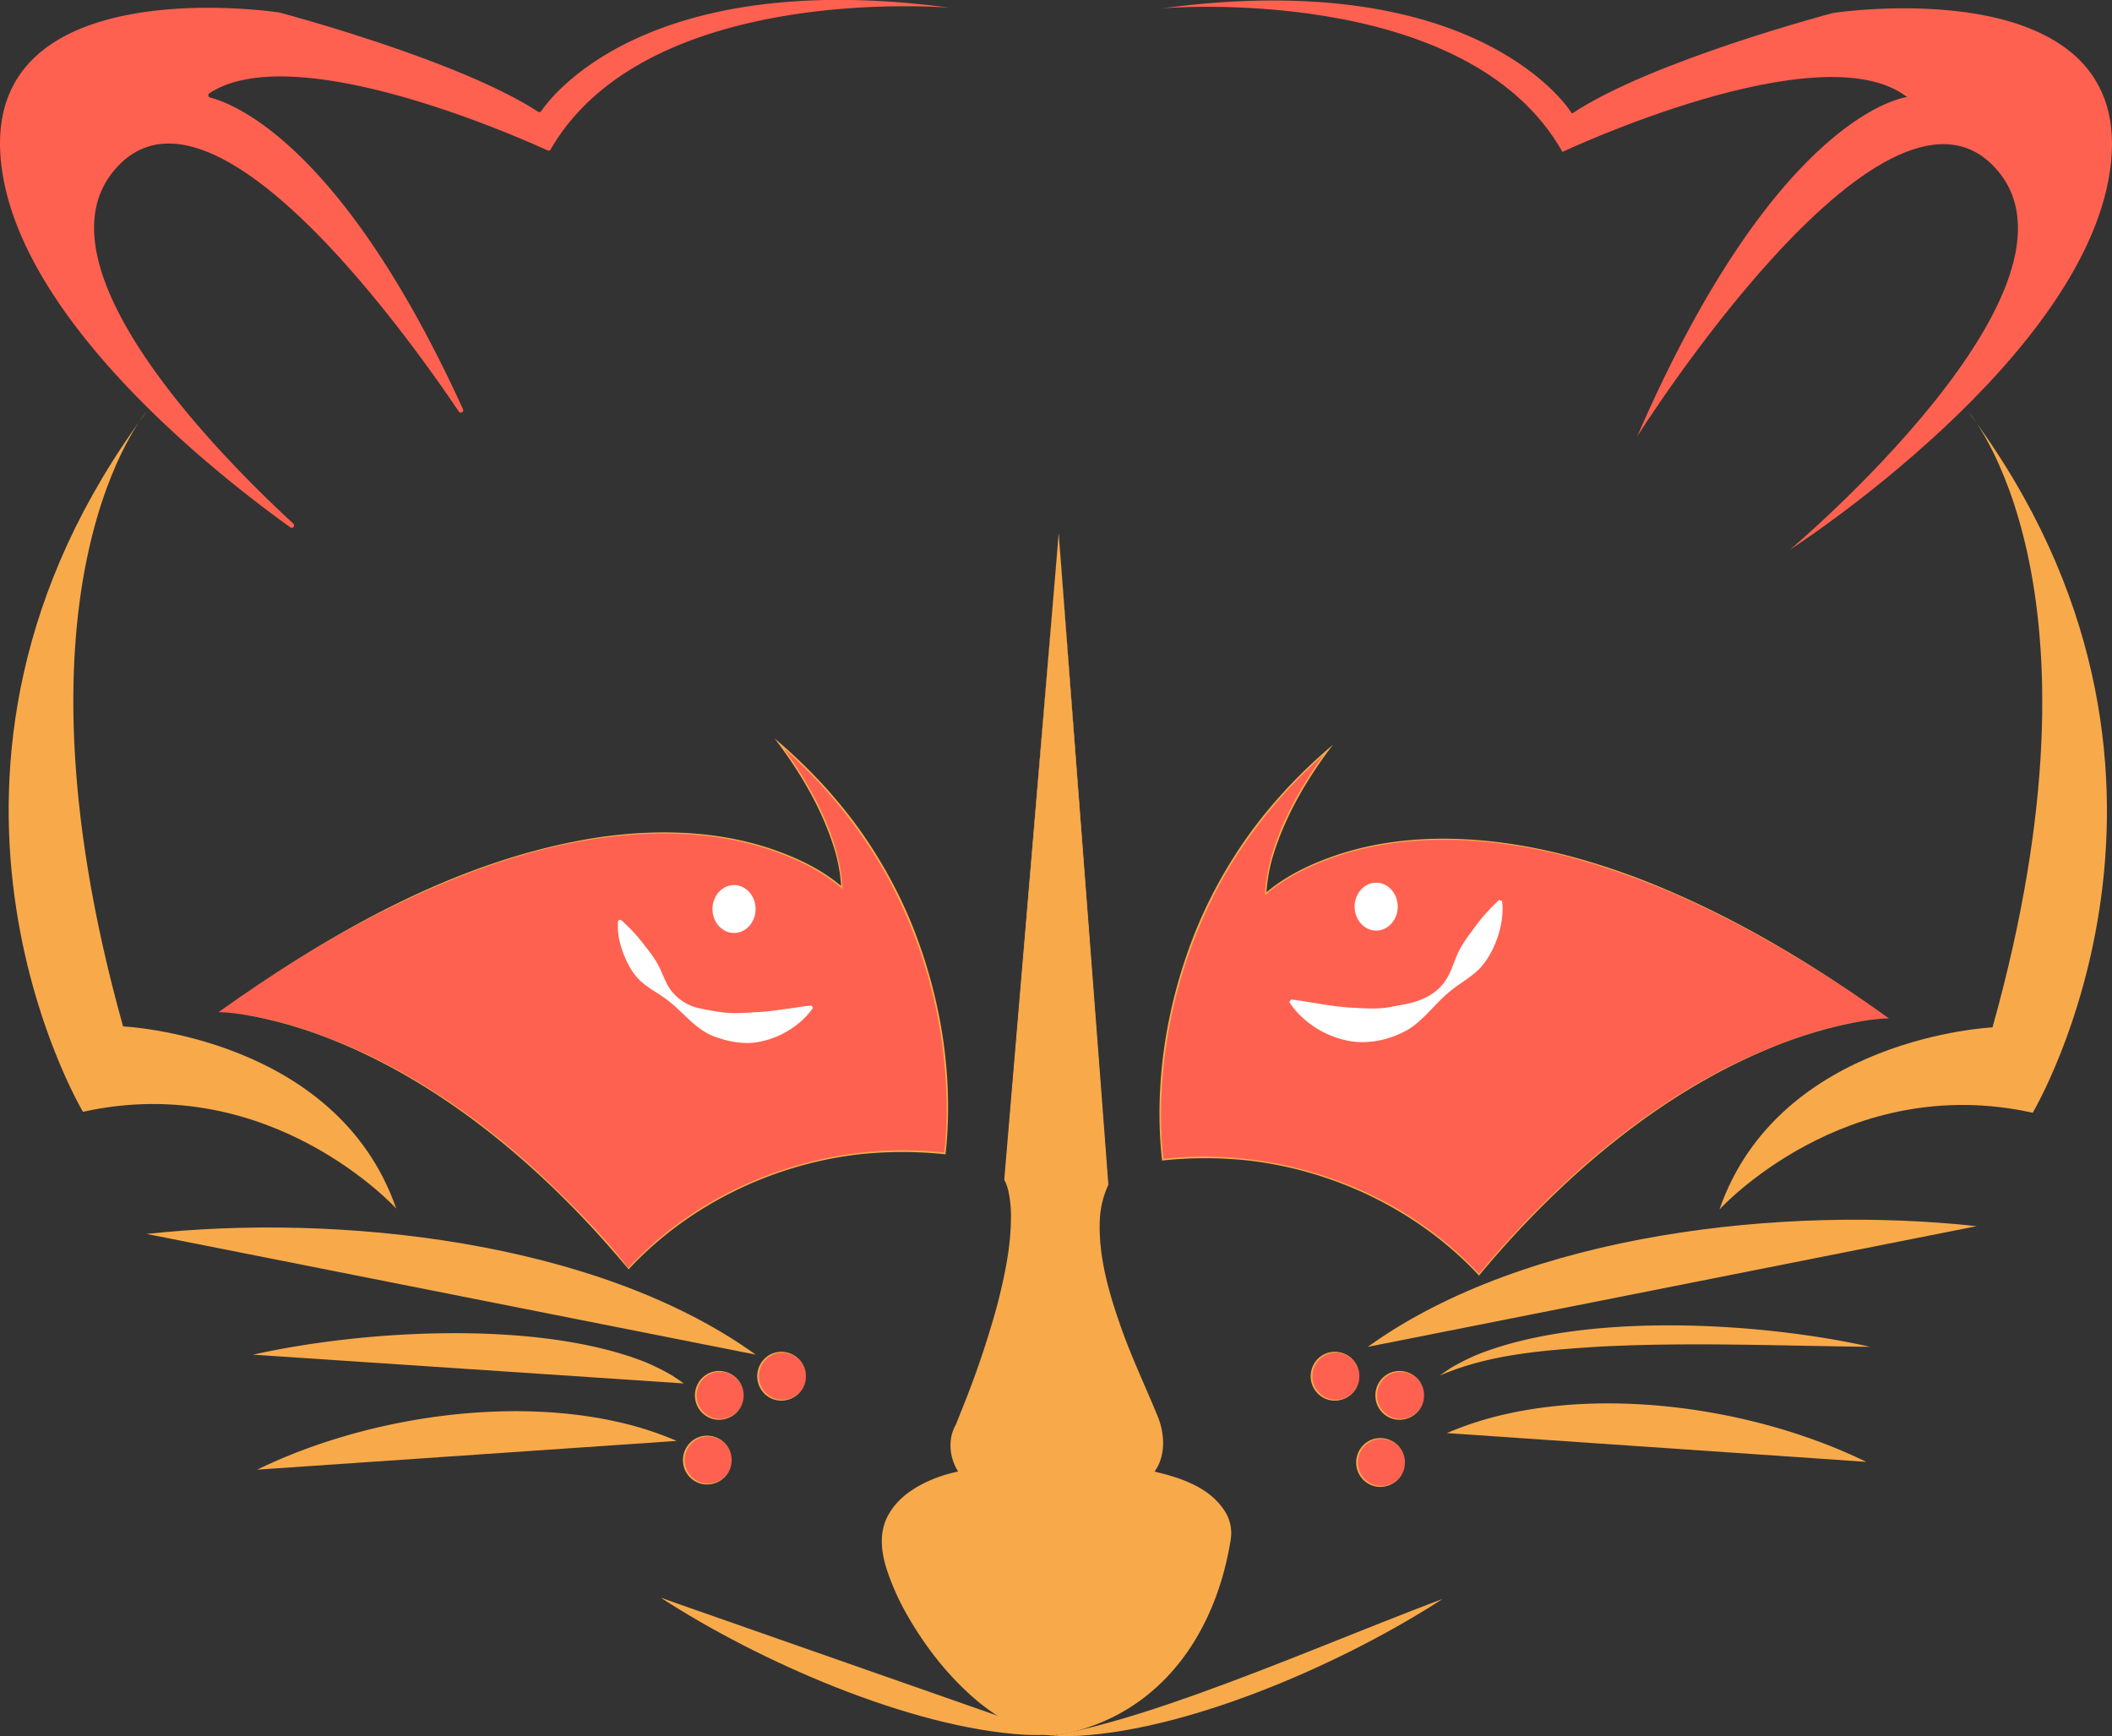 <svg id="Шар_1" data-name="Шар 1" xmlns="http://www.w3.org/2000/svg" viewBox="0 0 1191.2 979.22"><rect x="0" y="0" width="1191.2" height="979.22" fill="#333333" stroke="none"/><path d="M198.62,314.81s-83.84,95.78-13.57,347.13c0,0,120.27,5.41,154.05,102.71,0,0-70.91-78-176.67-54.55C162.43,710.1,47.33,517.66,198.62,314.81Z" transform="translate(-115.63 -83)" style="fill:#f8aa4b"/><path d="M239,653.84s110.92,0,231.19,144.59c0,0,64.87-77,178.38-64.86,0,0,20.27-133.79-93.24-231.08,0,0,33.78,43.24,35.13,81.08C590.45,583.57,482.12,479.51,239,653.84Z" transform="translate(-115.63 -83)" style="fill:#ff6150"/><path d="M239,653.84c23.3,1.17,46,8.14,67.54,16.75,43.2,17.69,82,45,116,76.77,16.1,15.4,35.07,34.18,47.43,50.86,44.85-48.35,113.35-72.5,178.67-65.08l-.47.36a213,213,0,0,0,1.25-32.25,276,276,0,0,0-29.58-116.56,249.67,249.67,0,0,0-16.41-27.82A275.7,275.7,0,0,0,555,502.81l.62-.59c16.75,22.83,33.66,52.57,35.17,81.33l0,.9-.68-.61c-12-10.35-26.81-17.13-41.79-22.06-30.33-9.79-62.94-10.43-94.31-6-35.28,5-69.84,16.8-102.19,31.56-39.84,18-77.26,41.26-112.91,66.52Zm0,0c63.88-45.39,136.53-86.91,215-98.67,31.45-4.46,64.17-3.84,94.61,5.94,15.1,5,30,11.75,42.1,22.18l-.64.29a90.55,90.55,0,0,0-3.89-21.89c-6.59-21.35-18-41.06-31.21-58.94l-2.46-3.24c21.65,18.28,41,39.59,56.1,63.62a261.22,261.22,0,0,1,22.12,43.26c15.79,40.17,22.87,84.22,18.25,127.24l-.06.41-.41,0a228,228,0,0,0-49,.12c-48.62,5.78-95.63,28.61-129.09,64.53l-.25.28-.24-.28a551.31,551.31,0,0,0-47.81-50.87c-25.5-23.81-53.55-45.15-84.21-61.89-20.43-11.14-42-20.32-64.53-26.31-11.27-2.9-22.76-5.27-34.4-5.73Z" transform="translate(-115.63 -83)" style="fill:#f8aa4b"/><path d="M712.75,383.88l-30.4,364.55s18.91,25.68-27,137.84c0,0-8.11,12.16,1.35,27,0,0-40.54,6.75-43.24,36.48s47.29,108.34,95.27,111.61c0,0,83.1-4.85,100.67-110.26,0,0,6.76-27-43.24-37.83,0,0,9.46-10.82,2.7-29.73s-47.3-94.6-28.38-132.44Z" transform="translate(-115.63 -83)" style="fill:#f8aa4b"/><path d="M712.75,383.88,682.67,748.46l-.06-.22a17.27,17.27,0,0,1,1.46,3.11,43.66,43.66,0,0,1,1.39,5.46,84.34,84.34,0,0,1,.95,17.9c-1.8,29.83-11.09,58.69-21.08,86.67-1.9,5.61-7.46,19.38-9.69,25.1-4.9,8.29-3.76,18.7,1.37,26.6l.28.51-.55.1c-15,3.17-31,10-39,23.72-5.9,10-4.15,21.93-.45,32.41a139.45,139.45,0,0,0,11.29,24.48c10.67,18.48,24.26,35.51,40.89,49,11.33,9,24.67,16.47,39.31,17.62a93,93,0,0,0,19.41-4.25c47.32-15.5,73.3-58.27,80.81-105.61a22.27,22.27,0,0,0-3-14.86c-8.41-13.69-25-19-39.91-22.48l-.62-.14.41-.52c4.23-5.54,5.56-13,4.84-19.85-.71-7.06-3.78-13.55-6.55-20-5.69-13-11.36-26-16.2-39.31-7.09-19.94-13.43-40.83-12.68-62.22A53.55,53.55,0,0,1,740.16,751c0,.64-27.42-367.13-27.41-367.11Zm0,0c0,.07,28.12,367.33,28,367.4a52.75,52.75,0,0,0-4.84,20.4c-.72,21.29,5.62,42.08,12.69,61.94,6,16.69,13.66,32.67,20.32,49.08,3.77,9.94,4.2,22-2.49,30.86l-.22-.66c15.1,3.5,31.91,8.92,40.47,22.85a23,23,0,0,1,3.11,15.49c-7.49,47.52-33.69,90.72-81.35,106.34a89.86,89.86,0,0,1-19.78,4.3c-14.85-1.17-28.35-8.78-39.84-17.86-16.71-13.55-30.35-30.68-41.07-49.27a141,141,0,0,1-11.34-24.65c-3.77-10.73-5.5-22.84.54-33.1,5.71-10,16.06-16.34,26.57-20.37a79.75,79.75,0,0,1,13.08-3.73l-.27.61c-5.28-8.17-6.43-18.89-1.33-27.46-.24.31,6.6-16.6,6.51-16.56a523.79,523.79,0,0,0,16.72-50.9c4-15.84,7.48-32,7.59-48.37a67.48,67.48,0,0,0-1.45-15.46,28.19,28.19,0,0,0-1.33-4.21,11.14,11.14,0,0,0-1-2c0-.12,30.73-364.5,30.74-364.63Z" transform="translate(-115.63 -83)" style="fill:#f8aa4b"/><path d="M1181,657.39s-110.92,0-231.19,144.59c0,0-64.87-77-178.38-64.86,0,0-20.27-133.79,93.24-231.09,0,0-33.78,43.25-35.13,81.09C829.55,587.12,937.89,483.06,1181,657.39Z" transform="translate(-115.63 -83)" style="fill:#ff6150"/><path d="M1181,657.39c-11.64.46-23.13,2.83-34.4,5.73-22.51,6-44.1,15.17-64.53,26.31-30.66,16.74-58.71,38.08-84.21,61.89a552.47,552.47,0,0,0-47.81,50.86l-.23.29-.26-.28c-33.46-35.92-80.46-58.75-129.09-64.53a227.94,227.94,0,0,0-49-.12l-.42.05-.05-.41c-4.63-43,2.46-87.07,18.24-127.24a262.48,262.48,0,0,1,22.12-43.27c15.11-24,34.45-45.33,56.1-63.61L865,506.3c-13.26,17.88-24.62,37.59-31.21,58.94a90.55,90.55,0,0,0-3.89,21.89l-.63-.29c12.14-10.43,27-17.22,42.1-22.18,30.43-9.78,63.15-10.4,94.6-5.94,35.33,5.11,69.94,16.86,102.29,31.76,39.79,18.18,77.17,41.54,112.73,66.91Zm0,0c-38.86-27.63-79.94-52.53-123.79-71.41-29.13-12.21-60-22.29-91.31-26.67s-64-3.77-94.31,6c-15,4.93-29.76,11.71-41.79,22.06l-.68.61,0-.9c1.51-28.76,18.43-58.5,35.18-81.33l.61.59a275.33,275.33,0,0,0-48.35,54.06,246.63,246.63,0,0,0-16.41,27.82A276,276,0,0,0,770.61,704.8a213,213,0,0,0,1.25,32.25l-.47-.36c65.32-7.42,133.83,16.73,178.67,65.08h-.49a551.14,551.14,0,0,1,47.92-50.87c34-31.75,72.78-59.08,116-76.77,21.55-8.61,44.23-15.58,67.53-16.75Z" transform="translate(-115.63 -83)" style="fill:#f8aa4b"/><path d="M1225.87,315.34s83.85,95.79,13.57,347.14c0,0-120.27,5.41-154,102.7,0,0,70.91-78,176.67-54.55C1262.06,710.63,1377.17,518.2,1225.87,315.34Z" transform="translate(-115.63 -83)" style="fill:#f8aa4b"/><path d="M198.42,779s213.66-13,343.39,68.05" transform="translate(-115.63 -83)" style="fill:#f8aa4b"/><path d="M198.42,779c107.35-11.82,254,3.62,343.39,68.05-13.23-6.71-26.59-12.89-40.25-18.29l-12.87-4.89c-93-32.5-192.3-41.36-290.27-44.87Z" transform="translate(-115.63 -83)" style="fill:#f8aa4b"/><path d="M258.42,847.08s178-23,242.84,16.22" transform="translate(-115.63 -83)" style="fill:#f8aa4b"/><path d="M258.42,847.08c62.92-14.13,162.37-19.76,222.49,4.74a134,134,0,0,1,13.94,7.08c2.18,1.43,4.32,2.91,6.41,4.4C473,851.09,442.07,849,411.77,847c-51.13-2.7-102.11-.5-153.35.08Z" transform="translate(-115.63 -83)" style="fill:#f8aa4b"/><path d="M260.72,911.94s127-50,236.49-16.21" transform="translate(-115.63 -83)" style="fill:#f8aa4b"/><path d="M260.72,911.94C322.6,881.69,409,868.85,475.78,888a192.44,192.44,0,0,1,21.43,7.69c-10-1.71-19.81-3.4-29.73-4.43-69.49-7.54-139.3,4.13-206.76,20.64Z" transform="translate(-115.63 -83)" style="fill:#f8aa4b"/><path d="M1230.48,774.61s-213.65-13-343.38,68.06" transform="translate(-115.63 -83)" style="fill:#f8aa4b"/><path d="M1230.48,774.61c-98,3.52-197.23,12.38-290.27,44.87-2.25.86-10.57,4-12.86,4.89-13.66,5.41-27,11.58-40.25,18.3,89.24-64.39,236-79.89,343.38-68.06Z" transform="translate(-115.63 -83)" style="fill:#f8aa4b"/><path d="M1170.48,842.67c-51.24-.58-102.21-2.78-153.34-.09-30.3,2-61.27,4.1-89.5,16.3,2.1-1.48,4.24-3,6.42-4.39A132,132,0,0,1,948,847.41c60.07-24.48,159.52-18.89,222.49-4.74Z" transform="translate(-115.63 -83)" style="fill:#f8aa4b"/><path d="M1168.18,907.53s-127-50-236.48-16.22" transform="translate(-115.63 -83)" style="fill:#f8aa4b"/><path d="M1168.18,907.53c-67.46-16.51-137.27-28.19-206.75-20.64-9.92,1-19.76,2.72-29.73,4.42a192.38,192.38,0,0,1,21.43-7.68c66.73-19.19,153.16-6.37,215.05,23.9Z" transform="translate(-115.63 -83)" style="fill:#f8aa4b"/><ellipse cx="414.01" cy="512.73" rx="12.16" ry="13.51" style="fill:#fff"/><ellipse cx="776.18" cy="511.38" rx="12.16" ry="13.51" style="fill:#fff"/><path d="M962.84,591.29c1.59,12.57-4.14,29.14-12.86,38.21-4.82,4.86-11.3,8.26-16.45,12.62-7.87,6.24-14.22,15.44-22.95,21.13-9.48,5.68-21.17,8.63-32.21,7.18a53,53,0,0,1-28.75-14.07,45.29,45.29,0,0,1-6.8-8.13l.95-1.51c12,1.52,24.67,4.41,36.5,4.75,5.49.27,10.85.65,16.35,0,2.75-.33,5.49-.93,8.36-1.47,9-1.44,18.58-4.46,24.48-12,4.08-4.85,5.81-11.52,8.36-17.16s6.35-10.48,10.06-15.49a100.39,100.39,0,0,1,13.28-14.71l1.68.58Z" transform="translate(-115.63 -83)" style="fill:#fff"/><path d="M281,378.28a1.35,1.35,0,0,1-1.7,2.1c-44-31.61-154.52-119.09-163.16-206.57C105.44,65.62,269,89.45,272.82,90l.13,0c2.91.77,101.61,27,146.12,56a1.33,1.33,0,0,0,1.83-.36c6.69-9.76,61.67-80.88,230.42-58.28,0,0-170.4-14.84-225.12,79.92a1.33,1.33,0,0,1-1.72.56c-13.29-6.11-142.25-64.06-190.74-32.25a1.35,1.35,0,0,0,.41,2.43c13.94,3.58,74.84,27.24,142.58,175.73a1.35,1.35,0,0,1-2.35,1.33c-31.69-47-138.34-194.59-192-138.62C130.81,230.24,238.52,339.12,281,378.28Z" transform="translate(-115.63 -83)" style="fill:#ff6150"/><path d="M1125.25,393s170.27-109.46,181.08-218.92-156.75-83.78-156.75-83.78-102.71,27-147.3,56.76c0,0-50.11-83.62-231.13-59.38,0,0,171.67-15,225.72,81,0,0,145.61-68.63,194.43-30.94,0,0-72.36,7.45-152.31,191.49,0,0,137.61-218.66,201.13-152.44S1125.25,393,1125.25,393Z" transform="translate(-115.63 -83)" style="fill:#ff6150"/><path d="M488.43,984.24S629,1057.45,708.7,1061.39" transform="translate(-115.63 -83)" style="fill:#f8aa4b"/><path d="M488.43,984.24c45.72,17.29,90.4,36.42,136.32,52.93,22.85,8.17,45.88,15.87,69.55,21.34l7.16,1.52c2.4.45,4.81.86,7.24,1.36-4.92.29-9.86.29-14.8.09-65-3.75-151-41.8-205.47-77.24Z" transform="translate(-115.63 -83)" style="fill:#f8aa4b"/><path d="M929.28,984.84c-54.43,35.4-140.48,73.5-205.47,77.24-4.94.2-9.88.2-14.8-.09,2.42-.5,4.84-.91,7.24-1.36l7.16-1.52c23.67-5.47,46.7-13.17,69.55-21.34,45.92-16.51,90.6-35.64,136.32-52.93Z" transform="translate(-115.63 -83)" style="fill:#f8aa4b"/><path d="M465.74,601.73a96.7,96.7,0,0,1,12.19,12.9c3.41,4.42,6.92,8.59,9.41,13.6,1.28,2.54,2.31,5.23,3.52,7.8a26.93,26.93,0,0,0,18.95,15.62c6.43,1.33,12.87,2.64,19.4,2.77,5.62.12,11.21-.5,16.82-.73,6.11-.59,12.17-1.48,18.27-2.36,3-.42,5.92-1,9.05-1.13l.81,1.36a51,51,0,0,1-4.58,5.47,49.76,49.76,0,0,1-27.5,13.9c-7.42,1.07-15.08-.34-22.09-2.78-11.58-3.6-18.66-14.13-28-21.12-4.8-3.72-10.67-6.56-15.18-10.78s-7.39-9.85-9.63-15.53c-2.18-5.9-3.57-12-2.9-18.45l1.49-.54Z" transform="translate(-115.63 -83)" style="fill:#fff"/><circle cx="789.69" cy="787.05" r="13.51" style="fill:#ff6150"/><path d="M918.83,870.05c.06,12.08-14.7,18.32-23.37,9.86a13.9,13.9,0,0,1,0-19.72c8.67-8.46,23.43-2.22,23.37,9.86Zm0,0c-.06-11.87-14.5-17.72-22.76-9.25a13.31,13.31,0,0,0,0,18.51c8.26,8.47,22.71,2.61,22.77-9.26Z" transform="translate(-115.63 -83)" style="fill:#f8aa4b"/><circle cx="441.04" cy="776.24" r="13.51" style="fill:#ff6150"/><path d="M570.18,859.24c.06,12.08-14.7,18.32-23.37,9.86a13.91,13.91,0,0,1,0-19.72c8.67-8.47,23.44-2.22,23.37,9.86Zm0,0c-.06-11.87-14.5-17.72-22.76-9.25a13.3,13.3,0,0,0,0,18.51c8.26,8.47,22.71,2.61,22.76-9.26Z" transform="translate(-115.63 -83)" style="fill:#f8aa4b"/><circle cx="399.15" cy="823.54" r="13.51" style="fill:#ff6150"/><path d="M528.29,906.54c.06,12.08-14.7,18.32-23.37,9.86a13.9,13.9,0,0,1,0-19.72c8.67-8.47,23.43-2.22,23.37,9.86Zm0,0c-.06-11.87-14.5-17.73-22.76-9.25a13.29,13.29,0,0,0,0,18.5c8.26,8.48,22.71,2.62,22.77-9.25Z" transform="translate(-115.63 -83)" style="fill:#f8aa4b"/><circle cx="753.2" cy="776.24" r="13.51" style="fill:#ff6150"/><path d="M882.35,859.24c.06,12.08-14.71,18.32-23.38,9.86a13.91,13.91,0,0,1,0-19.72c8.67-8.47,23.44-2.22,23.38,9.86Zm0,0c-.06-11.87-14.51-17.72-22.77-9.25a13.31,13.31,0,0,0,0,18.51c8.26,8.47,22.71,2.61,22.77-9.26Z" transform="translate(-115.63 -83)" style="fill:#f8aa4b"/><circle cx="778.88" cy="824.89" r="13.51" style="fill:#ff6150"/><path d="M908,907.89c.06,12.08-14.7,18.32-23.37,9.86a13.9,13.9,0,0,1,0-19.72c8.67-8.47,23.43-2.22,23.37,9.86Zm0,0c-.06-11.87-14.5-17.72-22.77-9.25a13.3,13.3,0,0,0,0,18.5c8.26,8.48,22.71,2.62,22.77-9.25Z" transform="translate(-115.63 -83)" style="fill:#f8aa4b"/><circle cx="405.91" cy="787.05" r="13.51" style="fill:#ff6150"/><path d="M535.05,870.05c.06,12.08-14.7,18.32-23.37,9.86a13.9,13.9,0,0,1,0-19.72c8.66-8.46,23.43-2.22,23.37,9.86Zm0,0c-.06-11.87-14.51-17.72-22.77-9.25a13.31,13.31,0,0,0,0,18.51c8.26,8.47,22.71,2.61,22.77-9.26Z" transform="translate(-115.63 -83)" style="fill:#f8aa4b"/></svg>